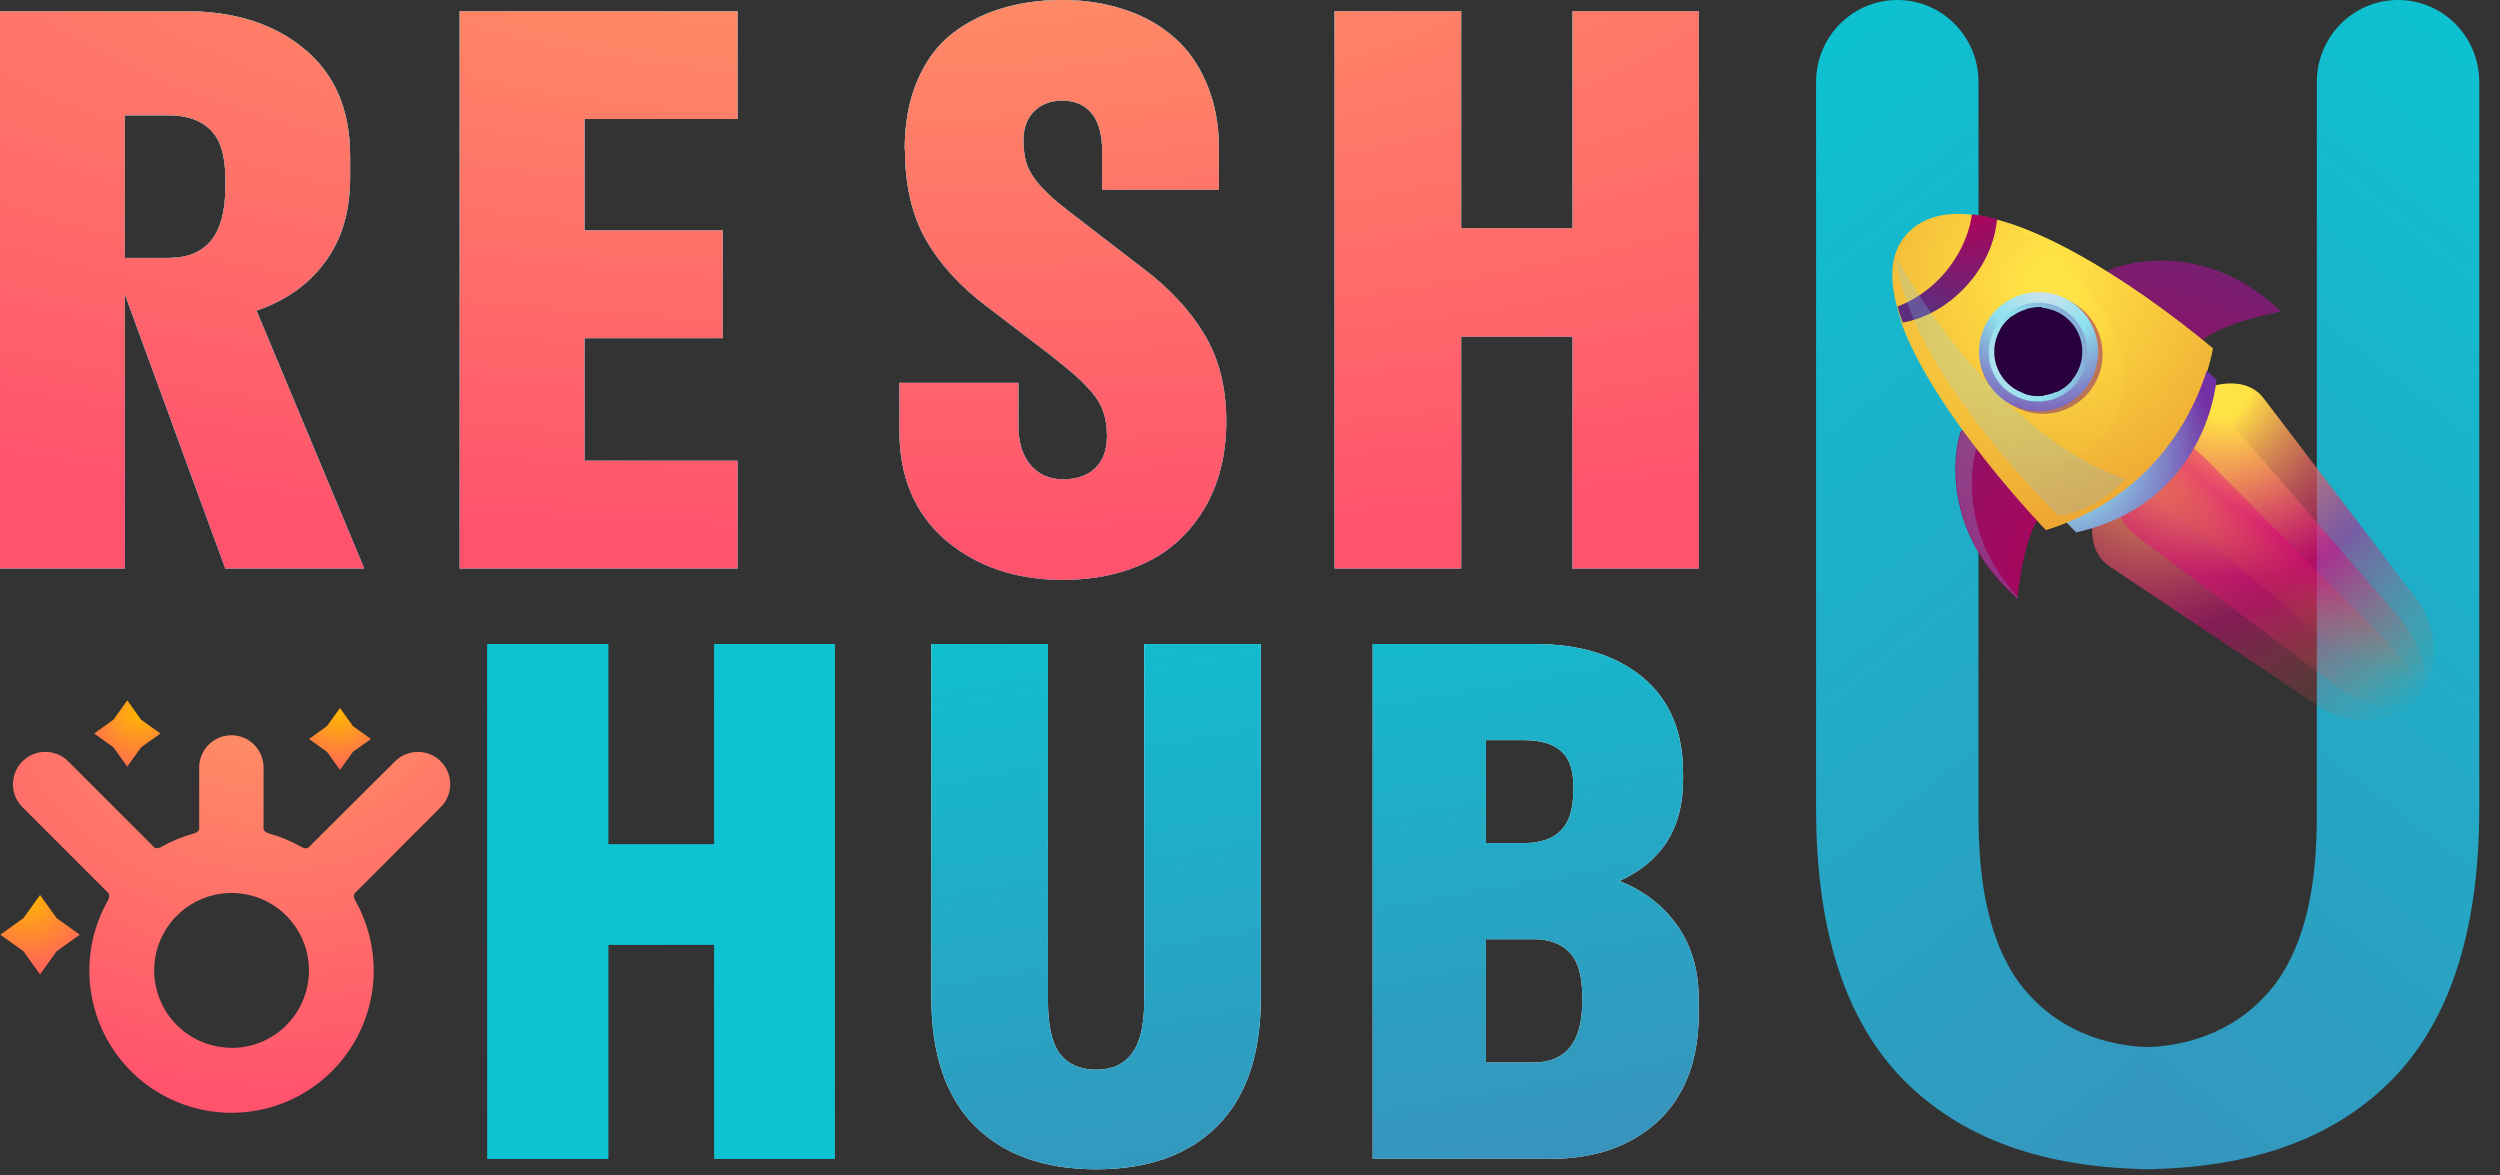 <svg width="117" height="55" viewBox="0 0 117 55" fill="none" xmlns="http://www.w3.org/2000/svg">
<rect x="0" y="0" width="117" height="55" fill="#333333" stroke="none"/>
<path d="M0 26.607V0.526H8.694C10.99 0.526 12.847 1.119 14.262 2.309C15.678 3.486 16.386 5.149 16.386 7.302V8.321C16.386 9.895 15.995 11.208 15.214 12.259C14.444 13.311 13.375 14.072 12.004 14.536L17.047 26.607H10.544L5.842 13.772V26.607H0ZM7.895 5.398H5.842V12.071H7.895C9.66 12.071 10.544 10.979 10.544 8.794V8.318C10.544 7.287 10.318 6.547 9.865 6.094C9.413 5.63 8.755 5.398 7.895 5.398Z" fill="white"/>
<path d="M0 26.607V0.526H8.694C10.99 0.526 12.847 1.119 14.262 2.309C15.678 3.486 16.386 5.149 16.386 7.302V8.321C16.386 9.895 15.995 11.208 15.214 12.259C14.444 13.311 13.375 14.072 12.004 14.536L17.047 26.607H10.544L5.842 13.772V26.607H0ZM7.895 5.398H5.842V12.071H7.895C9.66 12.071 10.544 10.979 10.544 8.794V8.318C10.544 7.287 10.318 6.547 9.865 6.094C9.413 5.63 8.755 5.398 7.895 5.398Z" fill="url(#paint0_linear_80_3866)"/>
<path d="M0 26.607V0.526H8.694C10.99 0.526 12.847 1.119 14.262 2.309C15.678 3.486 16.386 5.149 16.386 7.302V8.321C16.386 9.895 15.995 11.208 15.214 12.259C14.444 13.311 13.375 14.072 12.004 14.536L17.047 26.607H10.544L5.842 13.772V26.607H0ZM7.895 5.398H5.842V12.071H7.895C9.66 12.071 10.544 10.979 10.544 8.794V8.318C10.544 7.287 10.318 6.547 9.865 6.094C9.413 5.63 8.755 5.398 7.895 5.398Z" fill="url(#paint1_radial_80_3866)"/>
<path d="M21.514 26.607V0.526H34.519V5.569H27.355V10.782H33.823V15.825H27.355V21.564H34.519V26.607H21.514Z" fill="white"/>
<path d="M21.514 26.607V0.526H34.519V5.569H27.355V10.782H33.823V15.825H27.355V21.564H34.519V26.607H21.514Z" fill="url(#paint2_linear_80_3866)"/>
<path d="M21.514 26.607V0.526H34.519V5.569H27.355V10.782H33.823V15.825H27.355V21.564H34.519V26.607H21.514Z" fill="url(#paint3_radial_80_3866)"/>
<path d="M42.34 6.996C42.34 5.786 42.531 4.72 42.919 3.803C43.304 2.887 43.835 2.156 44.514 1.612C45.204 1.069 45.979 0.667 46.84 0.408C47.712 0.135 48.667 0 49.709 0C50.752 0 51.712 0.147 52.596 0.441C53.48 0.723 54.25 1.148 54.905 1.715C55.572 2.282 56.094 3.01 56.467 3.906C56.852 4.802 57.046 5.818 57.046 6.964V8.882H51.58V7.066C51.58 6.285 51.416 5.698 51.087 5.301C50.758 4.905 50.3 4.708 49.712 4.708C49.181 4.708 48.746 4.873 48.405 5.201C48.065 5.53 47.897 5.989 47.897 6.576C47.897 6.984 47.947 7.351 48.05 7.68C48.164 7.998 48.361 8.321 48.643 8.647C48.937 8.964 49.204 9.222 49.442 9.428C49.692 9.631 50.082 9.936 50.614 10.344L53.501 12.568C54.734 13.496 55.692 14.527 56.37 15.657C57.049 16.788 57.39 18.142 57.39 19.716C57.39 21.291 57.037 22.697 56.338 23.843C55.648 24.974 54.737 25.808 53.604 26.339C52.473 26.871 51.187 27.138 49.75 27.138C47.553 27.138 45.727 26.521 44.267 25.288C42.819 24.043 42.093 22.339 42.093 20.177V17.919H47.662V19.939C47.662 20.697 47.85 21.302 48.223 21.755C48.608 22.207 49.116 22.433 49.75 22.433C50.385 22.433 50.899 22.257 51.263 21.907C51.624 21.546 51.806 21.047 51.806 20.412C51.806 19.984 51.751 19.602 51.636 19.276C51.533 18.947 51.331 18.615 51.025 18.274C50.72 17.933 50.444 17.663 50.194 17.458C49.944 17.243 49.53 16.909 48.954 16.456L46.17 14.333C44.937 13.405 43.991 12.368 43.336 11.225C42.678 10.071 42.352 8.661 42.352 6.996H42.34Z" fill="white"/>
<path d="M42.34 6.996C42.34 5.786 42.531 4.72 42.919 3.803C43.304 2.887 43.835 2.156 44.514 1.612C45.204 1.069 45.979 0.667 46.84 0.408C47.712 0.135 48.667 0 49.709 0C50.752 0 51.712 0.147 52.596 0.441C53.48 0.723 54.25 1.148 54.905 1.715C55.572 2.282 56.094 3.01 56.467 3.906C56.852 4.802 57.046 5.818 57.046 6.964V8.882H51.58V7.066C51.58 6.285 51.416 5.698 51.087 5.301C50.758 4.905 50.3 4.708 49.712 4.708C49.181 4.708 48.746 4.873 48.405 5.201C48.065 5.53 47.897 5.989 47.897 6.576C47.897 6.984 47.947 7.351 48.05 7.68C48.164 7.998 48.361 8.321 48.643 8.647C48.937 8.964 49.204 9.222 49.442 9.428C49.692 9.631 50.082 9.936 50.614 10.344L53.501 12.568C54.734 13.496 55.692 14.527 56.37 15.657C57.049 16.788 57.39 18.142 57.39 19.716C57.39 21.291 57.037 22.697 56.338 23.843C55.648 24.974 54.737 25.808 53.604 26.339C52.473 26.871 51.187 27.138 49.75 27.138C47.553 27.138 45.727 26.521 44.267 25.288C42.819 24.043 42.093 22.339 42.093 20.177V17.919H47.662V19.939C47.662 20.697 47.85 21.302 48.223 21.755C48.608 22.207 49.116 22.433 49.75 22.433C50.385 22.433 50.899 22.257 51.263 21.907C51.624 21.546 51.806 21.047 51.806 20.412C51.806 19.984 51.751 19.602 51.636 19.276C51.533 18.947 51.331 18.615 51.025 18.274C50.72 17.933 50.444 17.663 50.194 17.458C49.944 17.243 49.53 16.909 48.954 16.456L46.17 14.333C44.937 13.405 43.991 12.368 43.336 11.225C42.678 10.071 42.352 8.661 42.352 6.996H42.34Z" fill="url(#paint4_linear_80_3866)"/>
<path d="M42.34 6.996C42.34 5.786 42.531 4.72 42.919 3.803C43.304 2.887 43.835 2.156 44.514 1.612C45.204 1.069 45.979 0.667 46.84 0.408C47.712 0.135 48.667 0 49.709 0C50.752 0 51.712 0.147 52.596 0.441C53.48 0.723 54.25 1.148 54.905 1.715C55.572 2.282 56.094 3.01 56.467 3.906C56.852 4.802 57.046 5.818 57.046 6.964V8.882H51.58V7.066C51.58 6.285 51.416 5.698 51.087 5.301C50.758 4.905 50.3 4.708 49.712 4.708C49.181 4.708 48.746 4.873 48.405 5.201C48.065 5.53 47.897 5.989 47.897 6.576C47.897 6.984 47.947 7.351 48.05 7.68C48.164 7.998 48.361 8.321 48.643 8.647C48.937 8.964 49.204 9.222 49.442 9.428C49.692 9.631 50.082 9.936 50.614 10.344L53.501 12.568C54.734 13.496 55.692 14.527 56.37 15.657C57.049 16.788 57.39 18.142 57.39 19.716C57.39 21.291 57.037 22.697 56.338 23.843C55.648 24.974 54.737 25.808 53.604 26.339C52.473 26.871 51.187 27.138 49.75 27.138C47.553 27.138 45.727 26.521 44.267 25.288C42.819 24.043 42.093 22.339 42.093 20.177V17.919H47.662V19.939C47.662 20.697 47.85 21.302 48.223 21.755C48.608 22.207 49.116 22.433 49.75 22.433C50.385 22.433 50.899 22.257 51.263 21.907C51.624 21.546 51.806 21.047 51.806 20.412C51.806 19.984 51.751 19.602 51.636 19.276C51.533 18.947 51.331 18.615 51.025 18.274C50.72 17.933 50.444 17.663 50.194 17.458C49.944 17.243 49.53 16.909 48.954 16.456L46.17 14.333C44.937 13.405 43.991 12.368 43.336 11.225C42.678 10.071 42.352 8.661 42.352 6.996H42.34Z" fill="url(#paint5_radial_80_3866)"/>
<path d="M73.596 26.607V15.757H68.383V26.607H62.459V0.526H68.383V10.679H73.596V0.526H79.505V26.607H73.596Z" fill="white"/>
<path d="M73.596 26.607V15.757H68.383V26.607H62.459V0.526H68.383V10.679H73.596V0.526H79.505V26.607H73.596Z" fill="url(#paint6_linear_80_3866)"/>
<path d="M73.596 26.607V15.757H68.383V26.607H62.459V0.526H68.383V10.679H73.596V0.526H79.505V26.607H73.596Z" fill="url(#paint7_radial_80_3866)"/>
<path d="M33.432 54.232V44.208H28.463V54.232H22.815V30.14H28.463V39.52H33.432V30.14H39.065V54.235H33.432V54.232Z" fill="url(#paint8_linear_80_3866)"/>
<path d="M33.432 54.232V44.208H28.463V54.232H22.815V30.14H28.463V39.52H33.432V30.14H39.065V54.235H33.432V54.232Z" fill="url(#paint9_linear_80_3866)"/>
<path d="M33.432 54.232V44.208H28.463V54.232H22.815V30.14H28.463V39.52H33.432V30.14H39.065V54.235H33.432V54.232Z" fill="url(#paint10_linear_80_3866)"/>
<path d="M43.586 30.14H49.045V46.846C49.045 47.997 49.233 48.822 49.609 49.324C49.997 49.815 50.561 50.062 51.304 50.062C52.047 50.062 52.59 49.812 52.966 49.31C53.354 48.807 53.548 47.988 53.548 46.848V30.143H59.008V46.693C59.008 49.327 58.332 51.324 56.984 52.684C55.636 54.044 53.742 54.723 51.304 54.723C48.866 54.723 46.969 54.041 45.609 52.684C44.261 51.324 43.586 49.327 43.586 46.693V30.143V30.14Z" fill="white"/>
<path d="M43.586 30.14H49.045V46.846C49.045 47.997 49.233 48.822 49.609 49.324C49.997 49.815 50.561 50.062 51.304 50.062C52.047 50.062 52.59 49.812 52.966 49.31C53.354 48.807 53.548 47.988 53.548 46.848V30.143H59.008V46.693C59.008 49.327 58.332 51.324 56.984 52.684C55.636 54.044 53.742 54.723 51.304 54.723C48.866 54.723 46.969 54.041 45.609 52.684C44.261 51.324 43.586 49.327 43.586 46.693V30.143V30.14Z" fill="url(#paint11_linear_80_3866)"/>
<path d="M64.242 54.232V30.14H71.834C73.946 30.14 75.629 30.662 76.886 31.708C78.14 32.754 78.768 34.243 78.768 36.178V36.507C78.768 38.757 77.775 40.328 75.787 41.23C76.947 41.691 77.858 42.396 78.516 43.347C79.174 44.287 79.502 45.433 79.502 46.784V47.427C79.502 49.592 78.871 51.272 77.605 52.461C76.339 53.642 74.65 54.235 72.539 54.235H64.242V54.232ZM71.317 34.639H69.543V39.456H71.317C72.092 39.456 72.665 39.262 73.044 38.874C73.432 38.487 73.626 37.876 73.626 37.039V36.724C73.626 35.993 73.432 35.465 73.044 35.141C72.668 34.807 72.092 34.639 71.317 34.639ZM71.74 43.955H69.543V49.727H71.74C73.276 49.727 74.046 48.787 74.046 46.904V46.59C74.046 45.659 73.852 44.989 73.464 44.581C73.076 44.164 72.501 43.953 71.737 43.953L71.74 43.955Z" fill="white"/>
<path d="M64.242 54.232V30.14H71.834C73.946 30.14 75.629 30.662 76.886 31.708C78.14 32.754 78.768 34.243 78.768 36.178V36.507C78.768 38.757 77.775 40.328 75.787 41.23C76.947 41.691 77.858 42.396 78.516 43.347C79.174 44.287 79.502 45.433 79.502 46.784V47.427C79.502 49.592 78.871 51.272 77.605 52.461C76.339 53.642 74.65 54.235 72.539 54.235H64.242V54.232ZM71.317 34.639H69.543V39.456H71.317C72.092 39.456 72.665 39.262 73.044 38.874C73.432 38.487 73.626 37.876 73.626 37.039V36.724C73.626 35.993 73.432 35.465 73.044 35.141C72.668 34.807 72.092 34.639 71.317 34.639ZM71.74 43.955H69.543V49.727H71.74C73.276 49.727 74.046 48.787 74.046 46.904V46.59C74.046 45.659 73.852 44.989 73.464 44.581C73.076 44.164 72.501 43.953 71.737 43.953L71.74 43.955Z" fill="url(#paint12_linear_80_3866)"/>
<path d="M100.95 54.72C95.558 54.72 91.739 53.216 89.093 50.549C86.511 47.921 84.993 43.85 84.993 37.838V3.836C84.993 1.718 86.694 0 88.794 0C90.894 0 92.594 1.718 92.594 3.836V38.225C92.594 41.227 93.052 44.05 94.541 46.053L94.562 46.079L94.582 46.105C96.171 48.141 98.451 49.019 100.953 49.019" fill="url(#paint13_linear_80_3866)"/>
<path d="M100.069 49.016C102.571 49.016 104.85 48.141 106.439 46.103L106.46 46.076L106.48 46.05C107.969 44.047 108.428 41.224 108.428 38.222V3.836C108.428 1.718 110.128 0 112.228 0C114.328 0 116.029 1.718 116.029 3.836V37.838C116.029 43.85 114.51 47.921 111.929 50.549C109.285 53.216 105.464 54.72 100.072 54.72" fill="url(#paint14_linear_80_3866)"/>
<path fill-rule="evenodd" clip-rule="evenodd" d="M17.49 45.427C17.49 44.264 17.187 43.13 16.621 42.132C16.574 42.049 16.559 41.967 16.562 41.903C16.565 41.844 16.585 41.82 16.594 41.812L20.627 37.773C21.217 37.183 21.217 36.222 20.627 35.632C20.036 35.042 19.079 35.042 18.486 35.632L14.432 39.667C14.432 39.667 14.397 39.697 14.341 39.7C14.277 39.703 14.195 39.688 14.112 39.641C13.631 39.365 13.114 39.151 12.579 39.004C12.488 38.98 12.418 38.93 12.377 38.883C12.338 38.839 12.335 38.81 12.335 38.795V35.917C12.335 35.083 11.66 34.41 10.829 34.41C9.998 34.41 9.322 35.086 9.322 35.917V38.795C9.322 38.81 9.319 38.839 9.281 38.883C9.24 38.93 9.169 38.98 9.078 39.004C8.544 39.151 8.03 39.365 7.545 39.638C7.463 39.685 7.381 39.7 7.316 39.697C7.257 39.694 7.234 39.673 7.225 39.664L3.192 35.632C2.602 35.042 1.645 35.039 1.054 35.629C0.458 36.219 0.458 37.183 1.051 37.776L5.081 41.806C5.081 41.806 5.11 41.841 5.113 41.897C5.119 41.961 5.102 42.044 5.058 42.126C4.726 42.71 4.482 43.342 4.335 44.002C4.106 45.048 4.132 46.132 4.411 47.163C4.69 48.194 5.213 49.145 5.939 49.932C6.661 50.719 7.566 51.319 8.57 51.683C9.575 52.047 10.653 52.162 11.713 52.021C12.773 51.88 13.783 51.486 14.659 50.869C15.534 50.255 16.248 49.439 16.741 48.49C17.232 47.542 17.49 46.49 17.49 45.424V45.427ZM10.841 49.042C11.316 49.042 11.786 48.951 12.224 48.769C12.641 48.596 13.023 48.349 13.349 48.035C13.366 48.014 13.381 47.997 13.402 47.979C13.995 47.386 14.362 46.608 14.444 45.773C14.527 44.939 14.318 44.102 13.851 43.403C13.384 42.704 12.694 42.19 11.889 41.947C11.087 41.703 10.224 41.744 9.451 42.067C8.676 42.387 8.036 42.966 7.642 43.706C7.246 44.446 7.119 45.298 7.284 46.12C7.448 46.943 7.892 47.683 8.538 48.214C9.187 48.746 9.998 49.037 10.838 49.037L10.841 49.042Z" fill="url(#paint15_radial_80_3866)"/>
<path d="M5.956 32.777L6.602 33.682L7.507 34.328L6.602 34.974L5.956 35.879L5.31 34.974L4.406 34.328L5.31 33.682L5.956 32.777Z" fill="url(#paint16_radial_80_3866)"/>
<path d="M15.91 33.136L16.515 33.979L17.358 34.584L16.515 35.189L15.91 36.032L15.305 35.189L14.462 34.584L15.305 33.979L15.91 33.136Z" fill="url(#paint17_radial_80_3866)"/>
<path d="M1.874 41.885L2.649 42.968L3.733 43.744L2.649 44.519L1.874 45.603L1.098 44.519L0.015 43.744L1.098 42.968L1.874 41.885Z" fill="url(#paint18_radial_80_3866)"/>
<path d="M108.532 33.065L98.716 26.501C97.245 25.508 97.847 22.771 100.038 20.412C102.232 18.024 104.864 17.24 105.936 18.635L113.111 28.054C114.183 29.452 114.183 31.549 113.131 32.712C112.036 33.899 109.977 34.055 108.532 33.065Z" fill="url(#paint19_radial_80_3866)"/>
<path d="M109.384 32.137L100 25.102C98.617 24.051 98.617 21.942 100.009 20.421C101.401 18.899 103.477 18.717 104.623 20.057L112.306 28.932C113.44 30.254 113.828 31.931 113.149 32.674C112.468 33.429 110.764 33.188 109.384 32.14V32.137Z" fill="url(#paint20_radial_80_3866)"/>
<path d="M110.265 31.159L101.333 23.617C100 22.489 99.38 21.073 99.982 20.433C100.558 19.787 102.027 20.277 103.266 21.514L111.49 29.808C112.703 31.045 113.463 32.299 113.184 32.595C112.917 32.921 111.587 32.269 110.265 31.159Z" fill="url(#paint21_radial_80_3866)"/>
<path d="M95.73 23.957C94.74 24.53 94.414 28.019 94.414 28.019C90.416 24.503 91.685 20.259 91.776 20.174C92.455 19.446 96.716 23.411 95.73 23.957ZM102.811 16.253C103.278 15.228 106.752 14.576 106.752 14.576C102.896 10.899 98.793 12.559 98.702 12.644C98.023 13.372 102.347 17.278 102.811 16.253Z" fill="url(#paint22_radial_80_3866)"/>
<path opacity="0.25" d="M92.546 20.829C92.807 20.559 93.553 20.941 94.373 21.561C93.35 20.591 92.141 19.819 91.803 20.177C91.712 20.262 90.455 24.536 94.44 28.022L94.449 27.943C91.33 24.606 92.469 20.92 92.549 20.832L92.546 20.829Z" fill="url(#paint23_radial_80_3866)"/>
<path d="M95.774 24.791C95.774 24.791 85.679 14.318 89.371 10.817C93.063 7.316 103.565 16.309 103.565 16.309C103.565 16.309 102.608 22.683 95.774 24.791Z" fill="url(#paint24_radial_80_3866)"/>
<path d="M101.935 16.28C101.092 21.238 96.86 22.829 95.591 23.22C96.499 24.245 97.163 24.918 97.163 24.918C103.348 23.514 103.733 17.757 103.733 17.757C103.733 17.757 103.04 17.123 101.935 16.28Z" fill="url(#paint25_radial_80_3866)"/>
<path d="M92.287 10.033C92.152 11.011 91.671 12.047 90.898 12.902C90.278 13.584 89.547 14.059 88.807 14.347C88.877 14.585 88.957 14.841 89.051 15.096C90.093 14.911 91.165 14.321 92.014 13.393C92.895 12.441 93.374 11.31 93.462 10.244C93.025 10.141 92.651 10.074 92.287 10.033Z" fill="url(#paint26_radial_80_3866)"/>
<path opacity="0.5" d="M95.917 13.807C94.384 13.639 93.01 14.741 92.842 16.274C92.675 17.807 93.776 19.182 95.309 19.349C96.843 19.516 98.217 18.415 98.385 16.882C98.552 15.349 97.451 13.974 95.917 13.807Z" fill="url(#paint27_radial_80_3866)"/>
<path d="M95.712 13.689C94.179 13.522 92.804 14.623 92.637 16.156C92.469 17.689 93.571 19.064 95.104 19.231C96.637 19.399 98.012 18.297 98.179 16.764C98.346 15.231 97.245 13.857 95.712 13.689Z" fill="url(#paint28_radial_80_3866)"/>
<path d="M96.94 14.779C97.868 15.63 97.938 17.093 97.084 18.048C96.232 18.976 94.769 19.046 93.815 18.192C92.886 17.34 92.816 15.877 93.671 14.923C94.552 13.971 96.014 13.9 96.94 14.779Z" fill="url(#paint29_radial_80_3866)"/>
<path d="M93.415 15.874C93.092 16.97 93.715 18.113 94.807 18.436C95.9 18.759 97.045 18.136 97.368 17.043C97.692 15.951 97.069 14.805 95.976 14.482C94.884 14.159 93.738 14.782 93.415 15.874Z" fill="#28003E"/>
<path d="M95.744 24.803C102.579 22.694 103.539 16.291 103.539 16.291C103.539 16.291 98.326 11.812 93.944 10.432C100.728 14.485 100.605 19.942 96.716 21.628C93.403 23.047 90.178 17.331 88.895 14.861C90.361 19.243 95.741 24.8 95.741 24.8L95.744 24.803Z" fill="url(#paint30_radial_80_3866)"/>
<path opacity="0.25" d="M88.786 12.154C88.663 11.91 88.883 14.492 91.271 18.034C93.659 21.576 96.332 24.143 96.332 24.143C96.332 24.143 97.991 24.025 99.477 22.404C99.477 22.389 93.997 21.109 88.786 12.151V12.154Z" fill="url(#paint31_radial_80_3866)"/>
<path d="M94.822 14.465L96.246 18.35C96.505 18.23 96.725 18.077 96.928 17.854C96.928 17.854 96.957 17.83 96.96 17.804L95.553 14.368C95.31 14.368 95.06 14.394 94.822 14.465Z" fill="#28003E"/>
<path d="M93.859 15.067C93.765 15.179 93.685 15.278 93.618 15.396L94.716 18.415C95.004 18.53 95.327 18.565 95.659 18.518L94.135 14.797C94.058 14.885 93.938 14.967 93.862 15.067H93.859Z" fill="#28003E"/>
<defs>
<linearGradient id="paint0_linear_80_3866" x1="5.157" y1="-0.106" x2="13.484" y2="45.621" gradientUnits="userSpaceOnUse">
<stop stop-color="#0BC3D1"/>
<stop offset="1" stop-color="#4783B5"/>
</linearGradient>
<radialGradient id="paint1_radial_80_3866" cx="0" cy="0" r="1" gradientUnits="userSpaceOnUse" gradientTransform="translate(39.352 -5.792) rotate(90.44) scale(31.641 89.251)">
<stop stop-color="#FF9764"/>
<stop offset="1" stop-color="#FF526D"/>
</radialGradient>
<linearGradient id="paint2_linear_80_3866" x1="24.874" y1="-3.695" x2="33.2" y2="42.032" gradientUnits="userSpaceOnUse">
<stop stop-color="#0BC3D1"/>
<stop offset="1" stop-color="#4783B5"/>
</linearGradient>
<radialGradient id="paint3_radial_80_3866" cx="0" cy="0" r="1" gradientUnits="userSpaceOnUse" gradientTransform="translate(39.352 -5.792) rotate(90.44) scale(31.641 89.251)">
<stop stop-color="#FF9764"/>
<stop offset="1" stop-color="#FF526D"/>
</radialGradient>
<linearGradient id="paint4_linear_80_3866" x1="45.835" y1="-6.94" x2="54.162" y2="38.783" gradientUnits="userSpaceOnUse">
<stop stop-color="#0BC3D1"/>
<stop offset="1" stop-color="#4783B5"/>
</linearGradient>
<radialGradient id="paint5_radial_80_3866" cx="0" cy="0" r="1" gradientUnits="userSpaceOnUse" gradientTransform="translate(42.029 -5.772) rotate(90.44) scale(31.641 89.251)">
<stop stop-color="#FF9764"/>
<stop offset="1" stop-color="#FF526D"/>
</radialGradient>
<linearGradient id="paint6_linear_80_3866" x1="66.556" y1="-10.743" x2="74.882" y2="34.983" gradientUnits="userSpaceOnUse">
<stop stop-color="#0BC3D1"/>
<stop offset="1" stop-color="#4783B5"/>
</linearGradient>
<radialGradient id="paint7_radial_80_3866" cx="0" cy="0" r="1" gradientUnits="userSpaceOnUse" gradientTransform="translate(42.029 -5.772) rotate(90.44) scale(31.641 89.251)">
<stop stop-color="#FF9764"/>
<stop offset="1" stop-color="#FF526D"/>
</radialGradient>
<linearGradient id="paint8_linear_80_3866" x1="22.815" y1="42.184" x2="39.062" y2="42.184" gradientUnits="userSpaceOnUse">
<stop stop-color="#0BC3D1"/>
<stop offset="1" stop-color="#4783B5"/>
</linearGradient>
<linearGradient id="paint9_linear_80_3866" x1="26.836" y1="19.651" x2="34.554" y2="62.039" gradientUnits="userSpaceOnUse">
<stop stop-color="#0BC3D1"/>
<stop offset="1" stop-color="#4783B5"/>
</linearGradient>
<linearGradient id="paint10_linear_80_3866" x1="33" y1="68.975" x2="32.809" y2="93.205" gradientUnits="userSpaceOnUse">
<stop stop-color="#0BC3D1"/>
<stop offset="1" stop-color="#4783B5"/>
</linearGradient>
<linearGradient id="paint11_linear_80_3866" x1="48.981" y1="25.863" x2="56.447" y2="68.195" gradientUnits="userSpaceOnUse">
<stop stop-color="#0BC3D1"/>
<stop offset="1" stop-color="#4783B5"/>
</linearGradient>
<linearGradient id="paint12_linear_80_3866" x1="67.578" y1="22.583" x2="75.044" y2="64.914" gradientUnits="userSpaceOnUse">
<stop stop-color="#0BC3D1"/>
<stop offset="1" stop-color="#4783B5"/>
</linearGradient>
<linearGradient id="paint13_linear_80_3866" x1="75.589" y1="7.031" x2="120.522" y2="64.653" gradientUnits="userSpaceOnUse">
<stop stop-color="#0BC3D1"/>
<stop offset="1" stop-color="#4783B5"/>
</linearGradient>
<linearGradient id="paint14_linear_80_3866" x1="125.427" y1="7.031" x2="80.493" y2="64.653" gradientUnits="userSpaceOnUse">
<stop stop-color="#0BC3D1"/>
<stop offset="1" stop-color="#4783B5"/>
</linearGradient>
<radialGradient id="paint15_radial_80_3866" cx="0" cy="0" r="1" gradientUnits="userSpaceOnUse" gradientTransform="translate(12.808 31.224) rotate(90.18) scale(20.366 23.586)">
<stop stop-color="#FF9764"/>
<stop offset="1" stop-color="#FF526D"/>
</radialGradient>
<radialGradient id="paint16_radial_80_3866" cx="0" cy="0" r="1" gradientUnits="userSpaceOnUse" gradientTransform="translate(6.49 33.337) rotate(90.16) scale(3.573 3.573)">
<stop stop-color="#FFB700"/>
<stop offset="1" stop-color="#FF526D"/>
</radialGradient>
<radialGradient id="paint17_radial_80_3866" cx="0" cy="0" r="1" gradientUnits="userSpaceOnUse" gradientTransform="translate(15.843 33.372) rotate(90.16) scale(3.334 3.334)">
<stop stop-color="#FFB700"/>
<stop offset="1" stop-color="#FF526D"/>
</radialGradient>
<radialGradient id="paint18_radial_80_3866" cx="0" cy="0" r="1" gradientUnits="userSpaceOnUse" gradientTransform="translate(1.281 41.878) rotate(90.16) scale(4.287)">
<stop stop-color="#FFB700"/>
<stop offset="1" stop-color="#FF526D"/>
</radialGradient>
<radialGradient id="paint19_radial_80_3866" cx="0" cy="0" r="1" gradientUnits="userSpaceOnUse" gradientTransform="translate(103.704 18.381) rotate(42.47) scale(17.153 25.447)">
<stop offset="0.08" stop-color="#FFE245"/>
<stop offset="0.53" stop-color="#DE007B" stop-opacity="0.47"/>
<stop offset="1" stop-color="#E38427" stop-opacity="0"/>
</radialGradient>
<radialGradient id="paint20_radial_80_3866" cx="0" cy="0" r="1" gradientUnits="userSpaceOnUse" gradientTransform="translate(104.09 18.229) rotate(42.47) scale(17.153 16.327)">
<stop offset="0.08" stop-color="#FFE245"/>
<stop offset="0.53" stop-color="#DE007B" stop-opacity="0.47"/>
<stop offset="1" stop-color="#E38427" stop-opacity="0"/>
</radialGradient>
<radialGradient id="paint21_radial_80_3866" cx="0" cy="0" r="1" gradientUnits="userSpaceOnUse" gradientTransform="translate(104.876 19.355) rotate(42.47) scale(17.153 6.77)">
<stop offset="0.08" stop-color="#FFE245"/>
<stop offset="0.53" stop-color="#DE007B" stop-opacity="0.47"/>
<stop offset="1" stop-color="#E38427" stop-opacity="0"/>
</radialGradient>
<radialGradient id="paint22_radial_80_3866" cx="0" cy="0" r="1" gradientUnits="userSpaceOnUse" gradientTransform="translate(98.43 26.216) rotate(-173.74) scale(21.857 21.857)">
<stop stop-color="#B30058"/>
<stop offset="1" stop-color="#5C2D7D"/>
</radialGradient>
<radialGradient id="paint23_radial_80_3866" cx="0" cy="0" r="1" gradientUnits="userSpaceOnUse" gradientTransform="translate(93.326 20.799) rotate(-47.53) scale(9.126)">
<stop stop-color="#8EE1EE"/>
<stop offset="0.94" stop-color="#5E8DEC"/>
</radialGradient>
<radialGradient id="paint24_radial_80_3866" cx="0" cy="0" r="1" gradientUnits="userSpaceOnUse" gradientTransform="translate(96.084 13.347) rotate(-47.53) scale(17.359)">
<stop offset="0.08" stop-color="#FFE245"/>
<stop offset="1" stop-color="#E38427"/>
</radialGradient>
<radialGradient id="paint25_radial_80_3866" cx="0" cy="0" r="1" gradientUnits="userSpaceOnUse" gradientTransform="translate(95.501 20.324) rotate(-47.53) scale(7.954 9.43)">
<stop stop-color="#D1E1EE"/>
<stop offset="0.34" stop-color="#8EE1EE"/>
<stop offset="0.94" stop-color="#732FA4"/>
</radialGradient>
<radialGradient id="paint26_radial_80_3866" cx="0" cy="0" r="1" gradientUnits="userSpaceOnUse" gradientTransform="translate(92.211 9.75) rotate(-47.53) scale(5.229)">
<stop stop-color="#B30058"/>
<stop offset="1" stop-color="#5C2D7D"/>
</radialGradient>
<radialGradient id="paint27_radial_80_3866" cx="0" cy="0" r="1" gradientUnits="userSpaceOnUse" gradientTransform="translate(95.942 13.722) rotate(-47.53) scale(7.64)">
<stop stop-color="#B30058"/>
<stop offset="1" stop-color="#5C2D7D"/>
</radialGradient>
<radialGradient id="paint28_radial_80_3866" cx="0" cy="0" r="1" gradientUnits="userSpaceOnUse" gradientTransform="translate(95.707 13.464) rotate(-47.53) scale(7.64)">
<stop stop-color="#D1E1EE"/>
<stop offset="0.34" stop-color="#8EE1EE"/>
<stop offset="0.94" stop-color="#732FA4"/>
</radialGradient>
<radialGradient id="paint29_radial_80_3866" cx="0" cy="0" r="1" gradientUnits="userSpaceOnUse" gradientTransform="translate(94.386 16.857) rotate(-47.53) scale(6.297)">
<stop stop-color="#D1E1EE"/>
<stop offset="0.34" stop-color="#8EE1EE"/>
<stop offset="0.94" stop-color="#732FA4"/>
</radialGradient>
<radialGradient id="paint30_radial_80_3866" cx="0" cy="0" r="1" gradientUnits="userSpaceOnUse" gradientTransform="translate(95.286 12.877) rotate(-47.53) scale(17.643 17.643)">
<stop offset="0.08" stop-color="#FFE245"/>
<stop offset="1" stop-color="#E38427"/>
</radialGradient>
<radialGradient id="paint31_radial_80_3866" cx="0" cy="0" r="1" gradientUnits="userSpaceOnUse" gradientTransform="translate(90.279 17.54) rotate(-47.53) scale(17.595)">
<stop stop-color="#8EE1EE"/>
<stop offset="0.94" stop-color="#5E8DEC"/>
</radialGradient>
</defs>
</svg>
